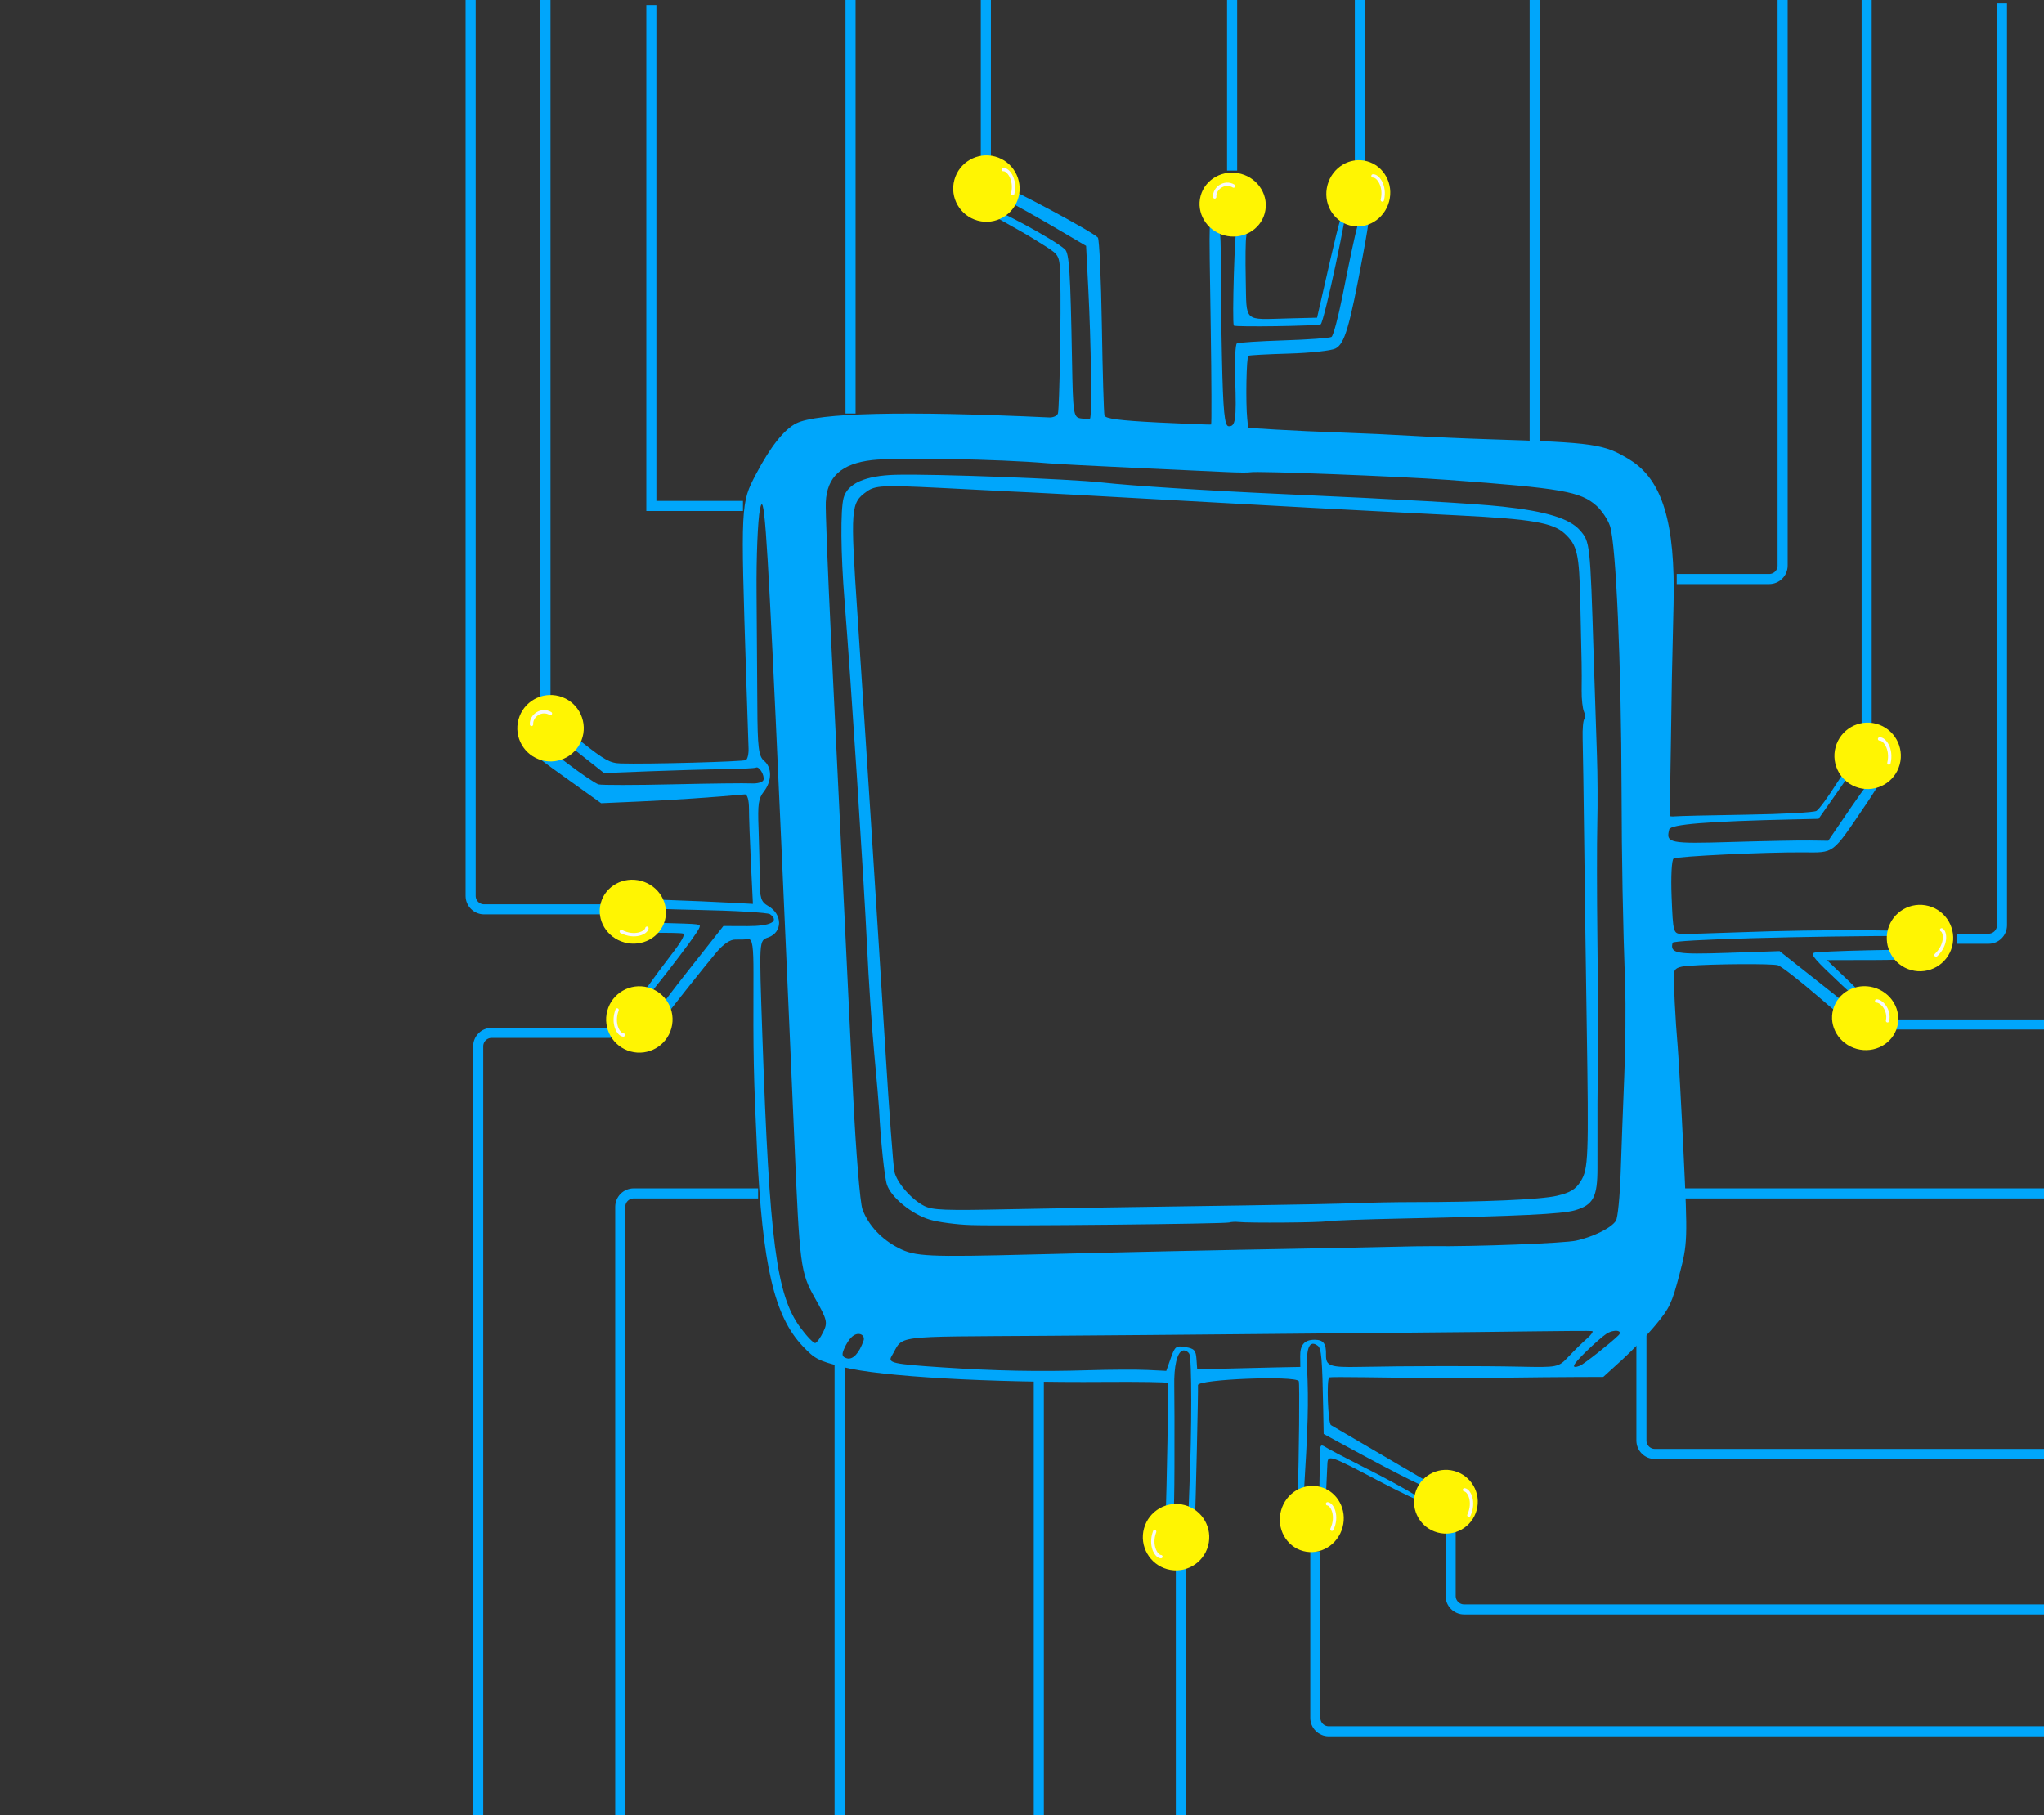 <svg width="1216" height="1080" viewBox="0 0 1216 1080" fill="none" xmlns="http://www.w3.org/2000/svg">
<rect x="0" y="0" width="1216" height="1080" fill="#333333" stroke="none"/>
<path d="M586.5 95V-0.5" stroke="#00A6FB" stroke-width="6"/>
<path d="M499.5 809V1089" stroke="#00A6FB" stroke-width="6"/>
<path d="M363.5 614.5H292.5C288.082 614.5 284.5 618.082 284.5 622.5V1089" stroke="#00A6FB" stroke-width="6"/>
<path d="M809 102.5V0" stroke="#00A6FB" stroke-width="6"/>
<path d="M733 101.5V-1" stroke="#00A6FB" stroke-width="6"/>
<path d="M976.5 790V857C976.5 861.418 980.082 865 984.5 865H1216.5" stroke="#00A6FB" stroke-width="6"/>
<path d="M999 710H1216.5" stroke="#00A6FB" stroke-width="6"/>
<path d="M451 710H377C372.582 710 369 713.582 369 718V1088.5" stroke="#00A6FB" stroke-width="6"/>
<path d="M506 246V0" stroke="#00A6FB" stroke-width="6"/>
<path d="M913 264V-6" stroke="#00A6FB" stroke-width="6"/>
<path d="M997.5 344.5H1052.5C1056.92 344.5 1060.5 340.918 1060.5 336.5V-11" stroke="#00A6FB" stroke-width="6"/>
<path d="M442 301H387.5V3" stroke="#00A6FB" stroke-width="6"/>
<path d="M360 541H288C283.582 541 280 537.418 280 533V-14.5" stroke="#00A6FB" stroke-width="6"/>
<path d="M324.5 416.5V-3.5" stroke="#00A6FB" stroke-width="6"/>
<path d="M702.5 927V1085" stroke="#00A6FB" stroke-width="6"/>
<path d="M782.5 923V1022C782.5 1026.42 786.082 1030 790.5 1030H1220.5" stroke="#00A6FB" stroke-width="6"/>
<path d="M618 821V1091" stroke="#00A6FB" stroke-width="6"/>
<path d="M1127.5 609.5H1217.5" stroke="#00A6FB" stroke-width="6"/>
<path d="M1164 558.5H1183C1187.42 558.5 1191 554.918 1191 550.5V2" stroke="#00A6FB" stroke-width="6"/>
<path d="M1110.5 439.001V-0" stroke="#00A6FB" stroke-width="6"/>
<path d="M863 911V949.5C863 953.918 866.582 957.5 871 957.5H1218.5" stroke="#00A6FB" stroke-width="6"/>
<path fill-rule="evenodd" clip-rule="evenodd" d="M812.982 123.746C809.67 123.501 807.676 130.791 798.65 176.129C796.121 188.833 793.179 199.775 792.111 200.444C791.043 201.111 778.322 202.039 763.839 202.502C749.358 202.966 736.76 203.777 735.844 204.305C734.926 204.833 734.473 214.477 734.835 225.735C735.607 249.752 735.027 253.845 730.888 253.576C728.494 253.423 727.625 244.456 726.957 213.008C726.483 190.802 726.15 163.811 726.213 153.028C726.303 137.994 725.545 132.969 722.963 131.488C718.913 129.165 719.196 122.443 720.281 195.261C720.748 226.557 720.844 252.327 720.496 252.524C720.149 252.724 705.902 252.182 688.838 251.321C665.995 250.168 657.614 249.075 657.067 247.177C656.658 245.757 655.958 221.755 655.511 193.837C655.063 165.92 654 142.296 653.146 141.339C650.123 137.951 598.983 110.524 596.859 111.151C592.071 112.567 593.678 116.974 600.088 120.013C603.803 121.774 615.679 128.402 626.483 134.744L646.123 146.274L647.414 171.252C649.114 204.143 649.699 248.282 648.442 249C647.896 249.314 645.402 249.26 642.901 248.883C638.62 248.238 638.319 246.229 637.756 214.558C636.815 161.653 636.119 150.726 633.531 148.326C627.153 142.415 589.227 122.068 586.977 123.353C584.609 124.706 586.325 125.919 606.592 137.212C610.72 139.511 617.771 143.78 622.267 146.696C630.388 151.966 630.441 152.088 630.794 166.496C631.278 186.28 630.284 242.592 629.392 245.872C628.995 247.334 626.638 248.438 624.153 248.322C538.091 244.335 486.169 245.553 473.68 251.858C466.463 255.5 458.388 265.701 449.77 282.063C440.634 299.413 440.614 299.809 443.9 402.284C444.55 422.548 445.19 441.839 445.324 445.152C445.456 448.464 444.743 451.634 443.737 452.195C442.009 453.158 384.931 454.686 369.227 454.191C362.965 453.992 359.701 452.203 346.353 441.658C329.023 427.964 327.98 427.398 326.963 431.137C326.549 432.662 333.181 439.235 342.807 446.835L359.365 459.907L385.778 458.877C400.305 458.31 420.361 457.739 430.347 457.608C440.333 457.476 449.054 457.055 449.725 456.672C451.563 455.623 454.98 461.209 454.217 464.016C453.85 465.365 450.623 466.298 447.047 466.088C443.472 465.879 422.294 466.129 399.989 466.643C377.684 467.158 357.936 467.172 356.106 466.674C354.274 466.176 345.504 460.227 336.617 453.453C321.604 442.012 320.194 441.306 316.727 443.522C313.29 445.721 314.751 447.165 335.306 461.888L357.614 477.868L381.45 476.812C400.771 475.955 423.961 474.384 443.104 472.631C444.578 472.496 445.578 475.956 445.584 481.198C445.588 486.034 446.115 500.739 446.753 513.876L447.916 537.764L436.636 537.144C415.102 535.96 371.043 534.41 370.061 534.801C369.516 535.018 369.756 536.386 370.592 537.843C371.699 539.773 383.466 540.718 413.904 541.322C436.89 541.779 456.774 542.938 458.09 543.901C463.935 548.174 458.526 551.031 444.69 550.981L430.364 550.928L408.679 578.409C391.761 599.853 387.159 606.833 387.744 610.178C388.489 614.457 388.495 614.458 390.956 611.075C395.96 604.196 419.884 574.005 426.218 566.574C430.504 561.545 434.389 558.933 437.489 558.995C440.091 559.047 443.59 558.952 445.264 558.784C447.611 558.547 448.292 563.259 448.237 579.364C448.067 628.959 448.277 639.187 450.364 684.077C453.561 752.766 460.572 782.94 477.495 800.824C484.772 808.517 486.653 809.493 501.545 813.3C523.787 818.988 588.627 822.676 657.239 822.155C677.717 821.998 694.627 822.27 694.816 822.754C695.234 823.819 694.099 887.97 693.402 902.73C693.041 910.375 693.669 912.956 695.739 912.338C697.94 911.682 698.595 902.994 698.688 873.134C698.753 852.035 698.704 830.242 698.581 824.705C698.314 812.76 700.272 804.483 703.594 803.501C704.915 803.112 706.69 804 707.537 805.476C709.058 808.128 709.062 850.828 707.541 885.842C707.11 895.769 706.806 905.5 706.866 907.47C707.025 912.748 710.542 912.793 710.784 907.521C711.338 895.419 712.912 826.318 712.685 824.082C712.327 820.561 770.667 818.239 772.649 821.694C773.24 822.721 772.817 866.535 771.984 890.682C771.78 896.629 775.011 899.445 775.368 893.631C778.218 847.154 778.552 835.211 777.599 813.723C777.058 801.485 779.16 797.12 783.918 800.599C786.127 802.214 786.619 807.927 787.195 838.668L787.465 853.099L796.78 858.165C834.712 878.802 850.754 886.744 852.515 885.761C853.637 885.134 853.1 883.746 851.322 882.675C848.838 881.18 802.161 853.864 791.825 847.858C790.006 846.802 789.062 820.203 790.816 819.436C791.289 819.228 800.785 819.201 811.918 819.373C844.605 819.88 871.154 819.958 896.21 819.619C909.115 819.443 927.351 819.271 936.734 819.24L953.796 819.177L965.08 808.911C971.286 803.264 980.369 793.797 985.262 787.873C993.29 778.158 994.647 775.253 999.134 758.167C1003.96 739.811 1004.03 737.618 1001.6 686.811C1000.23 657.98 998.649 629.247 998.1 622.96C996.698 606.927 995.511 583.414 995.88 578.977C996.114 576.164 998.231 575.092 1004.49 574.612C1019.5 573.46 1054.03 573.239 1057.67 574.271C1059.62 574.826 1070.47 583.235 1081.77 592.958C1099.56 608.264 1102.66 610.292 1104.83 608.074C1108.02 604.835 1108.12 604.937 1080.88 583.409L1058.68 565.856L1027.59 566.906C997.105 567.934 993.464 567.263 995.042 560.891C995.503 559.031 1073.1 556.851 1140.96 556.792C1142.91 556.79 1144.7 556.117 1144.92 555.295C1145.52 553.111 1084.58 552.769 1034.31 554.675C1018.49 555.275 1003.25 555.698 1000.44 555.618C995.49 555.475 995.298 554.77 994.46 533.672C993.971 521.371 994.5 511.395 995.675 510.775C998.236 509.422 1049.23 506.985 1072.36 507.109C1091.7 507.214 1089.52 508.852 1109.88 478.86C1119.87 464.141 1120.92 461.219 1116.61 460.118C1115.86 459.928 1109.04 468.867 1101.44 479.984L1087.63 500.197L1076.55 500.034C1070.46 499.945 1049.37 500.356 1029.69 500.946C993.075 502.043 990.916 501.6 993.052 493.445C993.847 490.418 1015.87 488.65 1067.17 487.494L1081.87 487.163L1091.96 472.82C1104.98 454.324 1108.01 448.935 1104.88 449.862C1103.55 450.255 1098.17 457.372 1092.92 465.681C1087.67 473.99 1082.15 481.53 1080.64 482.438C1079.13 483.346 1060.44 484.36 1039.11 484.69C1017.77 485.02 998.671 485.465 996.658 485.678C994.644 485.891 993.095 485.697 993.218 485.248C993.34 484.798 993.688 466.762 993.991 445.169C994.584 402.854 994.555 404.36 995.611 359.543C996.75 311.07 989.016 285.49 969.606 273.54C954.225 264.071 949.025 263.316 885.387 261.304C871.531 260.867 851.195 259.962 840.197 259.293C829.199 258.624 810.229 257.741 798.042 257.333C785.855 256.925 768.382 256.131 759.213 255.568L742.542 254.546L741.994 249.154C741.008 239.463 741.497 212.335 742.669 211.664C743.299 211.305 754.175 210.712 766.84 210.349C779.504 209.983 791.932 208.637 794.457 207.357C799.941 204.577 802.813 194.844 810.787 152.006C815.117 128.754 815.491 123.931 812.982 123.746ZM791.373 154.742L783.539 188.997L766.422 189.43C739.385 190.116 741.68 192.186 741.112 166.573C740.839 154.223 740.983 142.592 741.429 140.727C742.221 137.432 738.236 132.808 735.804 134.196C734.595 134.888 732.884 191.739 734.012 193.705C734.578 194.689 783.908 193.959 785.691 192.94C787.717 191.783 802.731 121.442 801.05 120.985C799.873 120.665 796.378 132.861 791.373 154.742ZM949.787 300.919C952.916 303.72 956.507 309.085 957.767 312.838C961.398 323.654 964.515 394.865 964.68 470.832C964.769 510.865 965.469 548.851 966.809 586.417C967.24 598.454 967.009 622.586 966.297 640.045C965.586 657.503 964.626 683.349 964.165 697.479C963.705 711.612 962.426 724.57 961.324 726.277C958.589 730.512 948.135 735.735 937.689 738.083C930.646 739.666 877.534 741.695 851.419 741.376C848.076 741.335 837.51 741.508 827.939 741.758C818.367 742.009 794.453 742.493 774.795 742.833C727.357 743.656 666.78 744.964 615.306 746.277C551.699 747.902 544.52 747.563 534.531 742.465C524.386 737.288 516.659 729.013 513.111 719.527C511.679 715.697 509.182 685.269 507.562 651.909C505.944 618.549 503.112 559.801 501.271 521.359C499.431 482.917 496.337 419.077 494.397 379.492C492.457 339.907 491.053 303.566 491.28 298.734C491.982 283.635 500.611 275.815 518.872 273.724C533.705 272.025 594.405 273.122 623.339 275.612C628.255 276.035 651.252 277.246 674.442 278.304C697.633 279.362 722.348 280.502 729.362 280.841C736.377 281.177 742.832 281.242 743.703 280.984C746.786 280.073 832.038 283.35 861.526 285.513C929.237 290.479 940.283 292.407 949.787 300.919ZM893.804 301.372C876.394 299.5 835.162 297.152 761.688 293.854C718.796 291.927 672.614 288.97 655.796 287.072C636.405 284.886 555.22 281.847 532.712 282.468C514.79 282.959 504.198 287.66 501.891 296.145C499.939 303.324 500.173 329.281 502.443 357.492C506.146 403.506 514.074 525.222 515.819 562.85C516.735 582.628 518.672 611.459 520.12 626.918C521.57 642.377 522.866 657.338 523.004 660.165C523.871 678.173 526.174 700.296 527.65 704.82C530.115 712.372 542.508 722.463 553.217 725.637C558.221 727.121 569.1 728.557 577.392 728.831C596.922 729.476 728.354 728.164 731.25 727.296C732.468 726.931 734.937 726.796 736.736 726.998C743.038 727.7 785.6 727.376 789.1 726.599C791.045 726.167 811.954 725.413 835.566 724.92C904.416 723.488 929.343 722.285 937.062 720.017C947.895 716.837 950.377 712.119 950.348 694.759C950.295 661.287 950.344 648.465 950.602 627.292C950.751 615.058 950.615 583.978 950.301 558.226C949.986 532.474 949.962 501.881 950.246 490.241C950.53 478.601 950.44 460.316 950.044 449.607C949.649 438.898 948.754 411.72 948.056 389.212C946.007 323.21 945.911 322.336 939.965 315.526C933.801 308.465 919.784 304.169 893.804 301.372ZM930.732 317.339C938.365 324.334 939.511 329.367 940.137 358.653C940.475 374.368 940.823 390.441 940.913 394.371C941.003 398.301 941.013 405.704 940.935 410.82C940.858 415.934 941.509 421.674 942.379 423.573C943.252 425.47 943.347 427.376 942.594 427.807C941.838 428.238 941.363 433.502 941.537 439.507C941.712 445.511 942.138 474.239 942.487 503.348C942.834 532.457 943.492 580.113 943.947 609.251C945.195 688.959 944.947 695.425 940.359 702.791C937.353 707.618 934.157 709.559 926.153 711.423C916.475 713.675 882.339 715.164 840.25 715.166C830.188 715.168 815.018 715.452 806.538 715.799C798.059 716.145 768.624 716.747 741.128 717.134C673.713 718.082 630.7 718.778 601.27 719.396C561.934 720.224 554.869 719.958 549.855 717.457C542.304 713.694 533.507 703.598 532.102 697.087C531.391 693.789 528.962 661.055 526.709 624.343C522.649 558.266 514.384 429.362 510.113 365.504C505.867 302.022 506.077 299.245 515.616 292.43C520.677 288.813 525.229 288.577 558.389 290.209C578.798 291.216 597.294 292.156 599.492 292.299C601.688 292.444 607.558 292.725 612.535 292.923C617.512 293.12 651.315 294.957 687.652 297.005C758.27 300.981 803.833 303.415 867.979 306.638C910.996 308.798 923.796 310.981 930.732 317.339ZM461.403 426.318C462.278 444.969 463.822 479.171 464.835 502.323C465.846 525.474 467.785 569.37 469.14 599.869C470.498 630.368 472.034 665.481 472.554 677.898C475.713 753.092 476.235 757.115 484.79 772.235C492.127 785.203 492.508 786.741 489.775 792.381C488.149 795.739 486.027 798.719 485.061 799.004C484.096 799.29 480.07 795.137 476.112 789.774C461.899 770.508 457.751 738.708 453.569 616.94C451.558 558.407 451.482 559.705 457.066 557.701C465.621 554.63 465.634 544.026 457.091 539.062C452.682 536.502 452.031 534.458 451.976 523.048C451.942 515.854 451.63 502.285 451.281 492.896C450.741 478.325 451.201 475.108 454.413 470.96C459.312 464.633 459.363 456.612 454.529 452.603C451.31 449.932 450.663 444.58 450.549 419.634C450.475 403.254 450.268 372.922 450.09 352.229C449.911 331.535 450.814 309.411 452.094 303.064C454.497 291.152 455.988 310.893 461.403 426.318ZM1110.94 565.38C1094.22 565.746 1079.93 566.396 1079.18 566.824C1077.08 568.021 1079.28 570.547 1096.19 586.423C1104.82 594.523 1112.59 600.487 1113.46 599.677C1114.33 598.865 1108.7 592.13 1100.96 584.71L1086.87 571.217L1116.8 571.145C1133.27 571.103 1146.68 570.139 1146.62 569.001C1146.41 565.204 1141.54 564.709 1110.94 565.38ZM392.978 549.074C376.214 548.593 372.128 549.125 371.374 551.899C370.501 555.109 371.464 555.299 387.188 555.034C396.396 554.877 404.99 555.037 406.287 555.389C407.86 555.817 405.512 560.069 399.227 568.18C390.782 579.08 377.097 598.139 376.72 599.525C376.639 599.822 377.323 600.268 378.241 600.517C379.822 600.947 415.074 555.65 416.103 551.868C416.705 549.652 417.859 549.791 392.978 549.074ZM962.815 794.452C958.383 798.865 942.059 811.729 939.875 812.532C934.327 814.568 935.337 812.16 943.301 804.363C947.985 799.779 953.546 794.898 955.659 793.52C960.079 790.638 965.887 791.393 962.815 794.452ZM944.006 796.439C941.339 798.782 936.43 803.595 933.098 807.132C927.106 813.495 926.793 813.56 903.947 813.061C881.732 812.574 835.938 812.64 808.81 813.2C791.181 813.562 788.689 812.664 788.856 805.995C789.021 799.397 787.332 797.11 782.254 797.06C776.053 796.996 773.397 799.984 773.496 806.908L773.586 813.226L758.954 813.511C750.906 813.668 737.1 814.003 728.272 814.257L712.223 814.716L711.789 808.586C711.418 803.32 710.501 802.312 705.27 801.419C699.647 800.462 698.979 800.962 696.508 807.978L693.831 815.573L682.397 815.019C676.108 814.713 660.354 814.79 647.388 815.191C617.885 816.099 592.376 815.602 560.784 813.497C530.979 811.513 528.023 810.855 530.467 806.758C538.036 794.071 528.249 795.355 622.467 794.702C658.871 794.45 709.294 794.034 734.519 793.778C759.744 793.521 803.301 793.125 831.313 792.897C859.325 792.669 896.477 792.284 913.871 792.042C931.267 791.799 946.254 791.73 947.178 791.89C948.103 792.048 946.674 794.097 944.006 796.439ZM785.322 863.643C785.309 866.277 785.146 874.556 784.958 882.036C784.772 889.517 785.356 895.84 786.255 896.084C788.5 896.694 788.631 895.732 789.658 871.14C789.903 865.254 790.796 865.541 820.099 880.985C833.322 887.954 844.682 893.347 845.343 892.969C846.003 892.591 845.453 891.611 844.118 890.792C834.932 885.149 825.13 879.804 809.675 872.007C799.906 867.078 790.436 862.104 788.629 860.951C785.868 859.188 785.341 859.617 785.322 863.643ZM513.772 797.485C511.213 804.999 507.393 809.105 503.876 808.129C501.023 807.337 500.624 806.07 502.126 802.581C504.941 796.04 508.466 792.829 511.834 793.744C513.452 794.184 514.324 795.868 513.772 797.485Z" fill="#00A6FB"/>
<ellipse cx="808.063" cy="115.004" rx="18.971" ry="19.761" transform="rotate(15.21 808.063 115.004)" fill="#FFF502"/>
<ellipse cx="733.334" cy="121.718" rx="19.761" ry="18.971" transform="rotate(15.21 733.334 121.718)" fill="#FFF502"/>
<ellipse cx="586.838" cy="112.197" rx="19.761" ry="19.761" transform="rotate(15.21 586.838 112.197)" fill="#FFF502"/>
<ellipse cx="327.53" cy="433.248" rx="19.761" ry="19.761" transform="rotate(15.21 327.53 433.248)" fill="#FFF502"/>
<ellipse cx="376.491" cy="542.4" rx="19.761" ry="18.971" transform="rotate(15.21 376.491 542.4)" fill="#FFF502"/>
<ellipse cx="380.355" cy="606.524" rx="19.761" ry="19.761" transform="rotate(15.21 380.355 606.524)" fill="#FFF502"/>
<ellipse cx="699.641" cy="914.502" rx="19.761" ry="19.761" transform="rotate(15.21 699.641 914.502)" fill="#FFF502"/>
<ellipse cx="780.399" cy="903.692" rx="18.971" ry="19.761" transform="rotate(15.21 780.399 903.692)" fill="#FFF502"/>
<ellipse cx="860.186" cy="893.438" rx="18.971" ry="18.971" transform="rotate(15.21 860.186 893.438)" fill="#FFF502"/>
<ellipse cx="1109.61" cy="605.742" rx="19.761" ry="18.971" transform="rotate(15.21 1109.61 605.742)" fill="#FFF502"/>
<ellipse cx="1142.22" cy="558.088" rx="19.761" ry="19.761" transform="rotate(15.21 1142.22 558.088)" fill="#FFF502"/>
<ellipse cx="1111.08" cy="449.685" rx="19.761" ry="19.761" transform="rotate(15.21 1111.08 449.685)" fill="#FFF502"/>
<path d="M722.637 117.172C722.285 111.959 728.599 107.536 733.874 110.693" stroke="#F8F9FA" stroke-width="2" stroke-linecap="round"/>
<path d="M316.211 430.99C315.859 425.777 322.172 421.354 327.447 424.511" stroke="#F8F9FA" stroke-width="2" stroke-linecap="round"/>
<path d="M816.81 104.663C819.576 104.399 824.382 110.431 822.372 118.982" stroke="#F8F9FA" stroke-width="2" stroke-linecap="round"/>
<path d="M1118.19 439.634C1120.96 439.371 1125.76 445.403 1123.75 453.953" stroke="#F8F9FA" stroke-width="2" stroke-linecap="round"/>
<path d="M1155.07 553.211C1157.51 554.526 1158.16 562.211 1151.75 568.209" stroke="#F8F9FA" stroke-width="2" stroke-linecap="round"/>
<path d="M1116.44 595.509C1119.16 595.485 1124.34 600.617 1122.92 607.296" stroke="#F8F9FA" stroke-width="2" stroke-linecap="round"/>
<path d="M596.917 100.899C599.683 100.635 604.488 106.667 602.478 115.218" stroke="#F8F9FA" stroke-width="2" stroke-linecap="round"/>
<path d="M384.862 552.255C384.451 555.002 377.438 558.212 369.625 554.2" stroke="#F8F9FA" stroke-width="2" stroke-linecap="round"/>
<path d="M370.836 615.753C368.059 615.667 364.049 609.08 367.116 600.849" stroke="#F8F9FA" stroke-width="2" stroke-linecap="round"/>
<path d="M690.63 926.112C687.853 926.027 683.843 919.439 686.91 911.209" stroke="#F8F9FA" stroke-width="2" stroke-linecap="round"/>
<path d="M789.771 894.655C792.534 894.945 796.049 901.809 792.385 909.792" stroke="#F8F9FA" stroke-width="2" stroke-linecap="round"/>
<path d="M871.242 886.34C874.005 886.63 877.52 893.494 873.855 901.477" stroke="#F8F9FA" stroke-width="2" stroke-linecap="round"/>
</svg>

